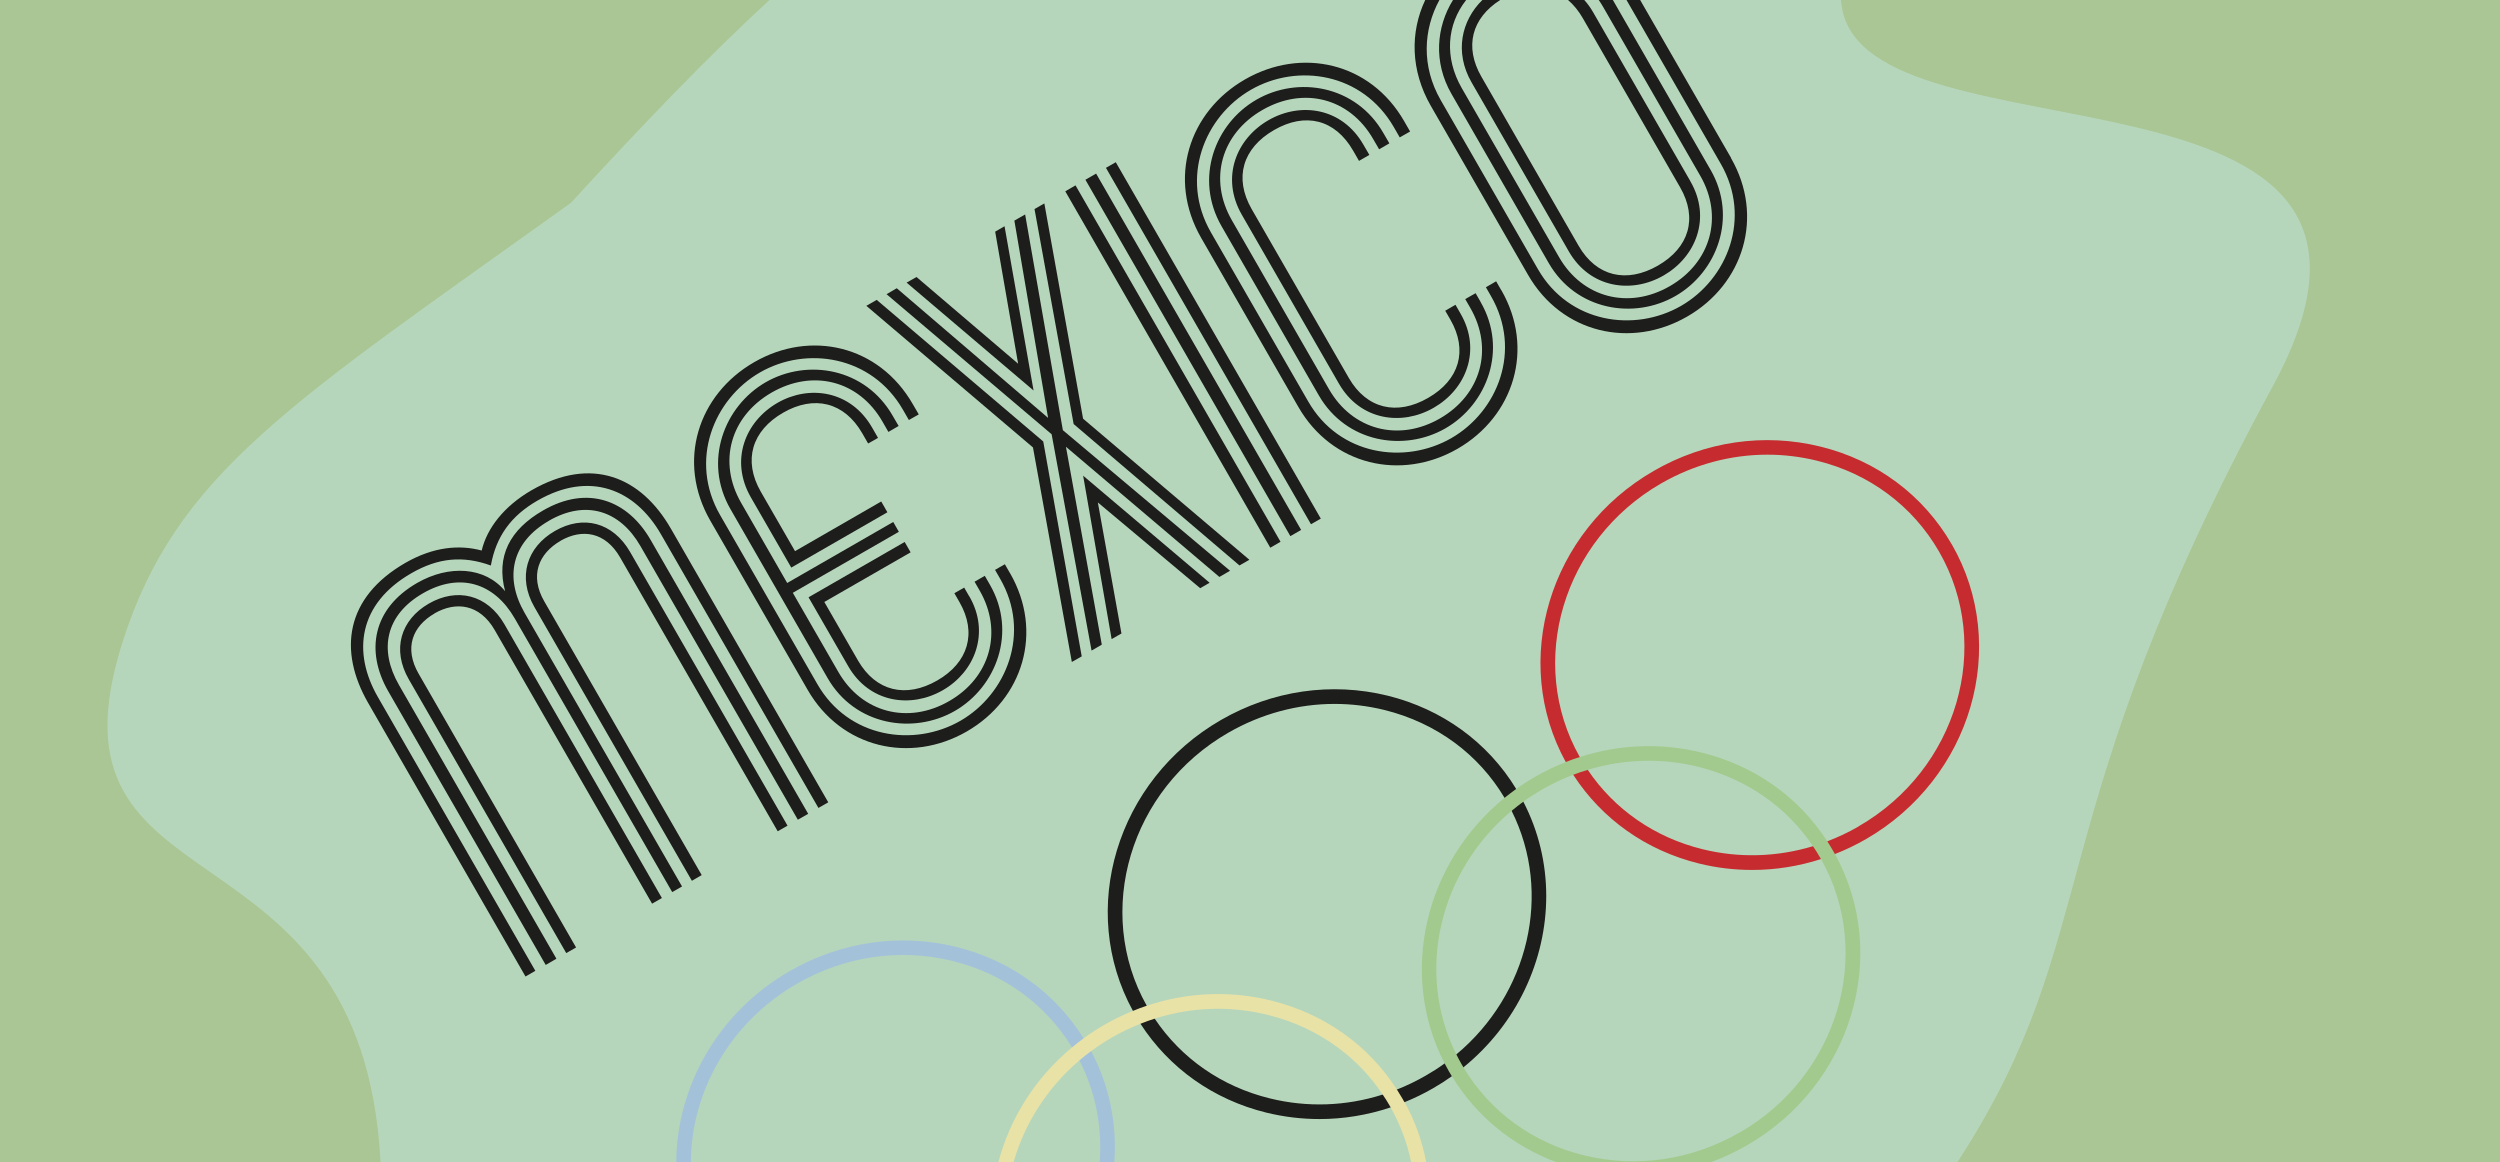 <?xml version="1.0" encoding="UTF-8"?><svg id="Calque_2" xmlns="http://www.w3.org/2000/svg" viewBox="0 0 373.73 173.76"><defs><style>.cls-1{fill:#e9e2a6;}.cls-2{fill:#b6d6bb;}.cls-3{fill:#a3ca8e;}.cls-4{fill:#a3c2d9;}.cls-5{fill:#a9c694;}.cls-6{fill:#c62c2f;}.cls-7{fill:#1d1d1b;}</style></defs><g id="main"><g><rect class="cls-5" width="373.73" height="173.76"/><g><g id="petit_logo_avant"><path class="cls-2" d="M339.79,57.69c-35.61,65.62-24.8,81.64-47.11,115.94-.03,.04-.05,.09-.09,.13H56.89c-2.76-52.92-51.57-36.46-38.65-77.52,8.03-25.51,25.12-35.84,67.1-65.91,11.24-12.27,20.87-22.22,29.69-30.33h160.17c.03,.3,.08,.59,.12,.9,3.52,24.67,92.67,4.82,64.47,56.79Z"/></g><g><g id="anneaux..."><g><path class="cls-4" d="M163.1,157.12c-.16-.32-.34-.64-.52-.94-.19-.33-.38-.65-.59-.96-4.27-6.85-10.99-11.68-19.05-13.67-8.41-2.07-17.25-.79-24.91,3.63-10.76,6.19-16.89,17.33-16.94,28.59h2.19c.05-10.51,5.79-20.9,15.85-26.7,4.93-2.84,10.39-4.3,15.88-4.3,2.48,0,4.96,.3,7.41,.9,7.57,1.86,13.87,6.43,17.83,12.9,.15,.23,.28,.46,.43,.7,.24,.41,.46,.82,.67,1.24,2.48,4.83,3.43,10.09,3.04,15.25h2.19c.42-5.64-.69-11.4-3.47-16.65Z"/><path class="cls-7" d="M227.73,119.85c-.2-.41-.42-.81-.65-1.21-.14-.24-.28-.48-.43-.71-4.26-6.99-11.05-11.91-19.2-13.93-8.41-2.07-17.26-.78-24.92,3.63-15.63,9-21.45,28.38-13.17,43.48,.1,.2,.21,.38,.32,.58,.26,.45,.53,.9,.8,1.34,4.3,6.65,10.91,11.35,18.83,13.3,2.62,.64,5.28,.96,7.95,.96,3.58,0,7.17-.59,10.62-1.74,.7-.23,1.39-.49,2.08-.78,1.46-.59,2.88-1.28,4.27-2.08,.98-.56,1.91-1.16,2.79-1.79,.6-.44,1.18-.88,1.75-1.34,7.97-6.47,12.38-16,12.38-25.62,0-4.8-1.11-9.63-3.43-14.1Zm-10.03,37.77c-.57,.47-1.15,.93-1.76,1.37-.89,.65-1.83,1.25-2.81,1.81-1.39,.8-2.84,1.5-4.31,2.08-.71,.27-1.42,.53-2.15,.76-5.46,1.73-11.25,1.94-16.84,.56-7.18-1.76-13.23-5.97-17.22-11.93-.37-.54-.71-1.1-1.04-1.67-.04-.09-.1-.16-.14-.25-7.92-14.1-2.5-32.36,12.2-40.82,4.94-2.84,10.4-4.3,15.89-4.3,2.48,0,4.96,.3,7.41,.9,3.91,.96,7.5,2.65,10.6,4.95,2.95,2.2,5.46,4.95,7.38,8.18,.1,.15,.2,.31,.28,.47,.28,.49,.55,.99,.79,1.49,6.16,12.32,2.53,27.41-8.27,36.41Z"/><path class="cls-6" d="M291.78,81.39c-4.24-7.36-11.21-12.56-19.64-14.63-8.41-2.07-17.26-.79-24.91,3.63-15.65,9-21.47,28.42-13.16,43.53,.1,.19,.2,.36,.3,.54,.26,.46,.55,.92,.82,1.37,4.3,6.63,10.91,11.32,18.81,13.26,2.62,.65,5.28,.96,7.95,.96,3.47,0,6.94-.55,10.28-1.63,.7-.22,1.39-.47,2.08-.75,1.58-.61,3.11-1.36,4.61-2.21,15.82-9.11,21.6-28.88,12.87-44.07Zm-13.96,42.17c-1.5,.87-3.06,1.6-4.65,2.21-.71,.26-1.42,.52-2.15,.73-5.36,1.62-11.04,1.8-16.5,.45-7.16-1.76-13.18-5.95-17.17-11.87-.38-.56-.75-1.14-1.08-1.73-.03-.07-.07-.12-.11-.19-7.98-14.11-2.54-32.41,12.16-40.89,4.94-2.84,10.4-4.3,15.89-4.3,2.48,0,4.96,.3,7.41,.9,7.84,1.93,14.32,6.76,18.26,13.6,8.13,14.14,2.73,32.56-12.05,41.07Z"/><path class="cls-1" d="M209.96,164.78c-.1-.2-.21-.38-.32-.57-.26-.45-.53-.89-.81-1.33-4.28-6.66-10.91-11.36-18.83-13.31-6.16-1.52-12.57-1.23-18.56,.78-.7,.23-1.39,.48-2.07,.77-1.46,.58-2.88,1.28-4.27,2.08-1.08,.62-2.12,1.29-3.1,2.02-.6,.43-1.18,.89-1.74,1.36-5.53,4.58-9.3,10.66-11.02,17.19h2.27c1.64-5.78,5.01-11.13,9.85-15.25,.56-.48,1.15-.95,1.75-1.39,.98-.72,2.01-1.39,3.08-2.02,1.4-.8,2.84-1.5,4.31-2.07,.7-.28,1.41-.54,2.14-.77,3.08-.98,6.26-1.47,9.45-1.47,2.48,0,4.96,.31,7.41,.91,3.92,.96,7.5,2.65,10.59,4.95,2.59,1.92,4.82,4.27,6.62,6.98,.37,.54,.72,1.1,1.05,1.67,.04,.09,.1,.16,.14,.25,1.47,2.62,2.49,5.38,3.06,8.21h2.25c-.58-3.09-1.64-6.11-3.22-8.99Z"/><path class="cls-3" d="M274.3,127.67c-.1-.18-.2-.35-.3-.53-.26-.46-.55-.92-.83-1.37-4.28-6.64-10.89-11.32-18.79-13.27-6.05-1.49-12.32-1.24-18.22,.67-.7,.22-1.39,.46-2.08,.75-1.58,.61-3.12,1.35-4.61,2.21-.98,.56-1.91,1.16-2.79,1.8-.6,.43-1.18,.87-1.75,1.33-11.94,9.71-15.91,26.3-8.96,39.74,.21,.41,.43,.81,.66,1.21,.14,.24,.28,.48,.43,.71,3.64,5.96,9.12,10.43,15.71,12.85h22.91c1.88-.68,3.72-1.53,5.49-2.56,15.64-9,21.47-28.43,13.15-43.53Zm-14.25,41.63c-7.17,4.13-15.44,5.34-23.3,3.4-7.65-1.88-14.02-6.54-17.97-13.13-.1-.15-.2-.31-.28-.47-.28-.49-.55-.99-.79-1.48-6.16-12.32-2.53-27.41,8.27-36.41,.56-.47,1.15-.93,1.75-1.37,.9-.65,1.84-1.25,2.82-1.82,1.5-.87,3.06-1.6,4.64-2.2,.71-.27,1.44-.53,2.16-.73,2.97-.9,6.03-1.36,9.1-1.36,2.48,0,4.96,.3,7.41,.9,7.16,1.78,13.19,5.95,17.17,11.88,.38,.56,.75,1.13,1.08,1.72,.03,.07,.07,.12,.11,.19,7.98,14.11,2.55,32.42-12.16,40.89Z"/></g></g><g><path class="cls-7" d="M83.8,80.84c3.21-1.84,6.7-1.36,8.92,2.52l23.54,40.91,1.47-.84-23.53-40.91c-2.59-4.48-7.04-5.57-11.24-3.15-4.21,2.42-5.64,6.9-3.07,11.38l23.54,40.92,1.47-.85-23.53-40.91c-2.24-3.88-.84-7.17,2.43-9.06Zm-18.85,10.86c3.21-1.85,6.76-1.4,9,2.48l23.53,40.91,1.47-.84-23.53-40.91c-2.58-4.48-7.1-5.53-11.31-3.11-4.21,2.43-5.57,6.86-2.99,11.34l23.53,40.91,1.47-.84-23.53-40.91c-2.24-3.88-.9-7.13,2.37-9.02Zm17.12-13.86c5.49-3.16,10.59-1.56,13.67,3.79l23.53,40.91,1.55-.88-23.54-40.92c-3.46-6.02-9.47-8.25-16.08-4.44-5.02,2.88-7.06,6.9-5.69,12.08-3.01-3.69-8.42-3.96-13.16-1.23-6.62,3.81-7.77,10.16-4.31,16.19l23.54,40.91,1.6-.93-23.53-40.91c-3.08-5.35-1.97-10.52,3.58-13.72,5.48-3.16,10.64-1.59,13.72,3.76l23.54,40.91,1.47-.84-23.54-40.91c-3.07-5.35-1.9-10.58,3.65-13.76Zm18.21,1.17c-4.46-7.75-11.87-10.87-20.82-5.72-4.14,2.39-6.68,5.72-7.45,9.01-3.38-.91-7.25-.54-11.4,1.84-9.02,5.19-10.04,13.17-5.58,20.93l23.53,40.91,1.47-.85-23.53-40.91c-3.89-6.75-2.89-13.99,5-18.53,4.01-2.31,7.71-2.66,11.88-1.15,.78-4.36,3.02-7.43,6.96-9.7,7.82-4.5,14.59-1.72,18.47,5.03l23.54,40.91,1.47-.84-23.53-40.92Z"/><path class="cls-7" d="M144.91,89.18l-.77-1.34-1.47,.84,.77,1.34c2.65,4.61,1.29,9.05-3.32,11.7-4.68,2.7-9.19,1.64-11.85-2.97l-5.04-8.76,12.9-7.42-.89-1.55-14.37,8.27,5.93,10.3c3.15,5.48,9.35,6.36,14.16,3.58,4.75-2.73,7.1-8.54,3.95-14.02Zm-13.16-14.22l-12.9,7.43-5.12-8.89c-2.68-4.68-1.33-9.12,3.35-11.81,4.61-2.65,9.13-1.6,11.82,3.08l.88,1.53,1.48-.84-.89-1.55c-3.19-5.55-9.39-6.42-14.14-3.69-4.81,2.77-7.17,8.57-3.98,14.13l6.04,10.5,14.37-8.27-.92-1.61Zm16.24,12.46l-.77-1.34-1.53,.88,.77,1.34c3.5,6.08,1.59,12.98-4.57,16.51-6.15,3.54-13.05,1.73-16.56-4.35l-6.81-11.84,15.85-9.12-.84-1.47-15.85,9.12-6.88-11.97c-3.54-6.15-1.59-12.96,4.56-16.5,6.15-3.54,13.02-1.81,16.56,4.34l.89,1.55,1.53-.89-.89-1.53c-4.11-7.16-12.76-8.58-18.98-5.01-6.21,3.58-9.39,11.82-5.27,18.97l14.53,25.27c4.08,7.09,12.79,8.47,19.01,4.9,6.21-3.58,9.33-11.78,5.25-18.86Zm3-1.73l-.77-1.34-1.47,.84,.77,1.34c4.66,8.09,.94,17.25-5.94,21.22-6.95,4-16.75,2.61-21.39-5.48l-14.54-25.27c-4.69-8.15-.98-17.33,5.97-21.33,6.88-3.96,16.68-2.56,21.37,5.59l.88,1.53,1.48-.84-.89-1.53c-5.07-8.82-15.3-11.13-23.71-6.28-8.43,4.84-11.64,14.88-6.56,23.7l14.54,25.27c5.03,8.76,15.36,11.09,23.78,6.25,8.43-4.85,11.53-14.91,6.49-23.67Z"/><path class="cls-7" d="M180.82,87.11l-18.9-16,4.26,24.43,1.47-.84-3.53-19.59,15.3,12.82,1.4-.81Zm-18.91-24.53l-5.79-32.17-1.47,.84,5.85,32.14,24.79,21.14,1.48-.85-24.87-21.1Zm-11.74-28.76l-1.4,.81,3.43,19.74-15.19-12.96-1.48,.84,18.98,16.13-4.34-24.56Zm33.72,51.51l-25-21.02-5.64-32.25-1.61,.92,5.04,29.49-22.62-19.38-1.53,.89,24.68,20.94,5.97,32.34,1.53-.89-5.36-29.58,22.94,19.46,1.6-.93Zm-27.93-19.33l-24.9-21.17-1.55,.89,24.91,21.17,5.81,32.07,1.48-.84-5.75-32.11Z"/><path class="cls-7" d="M166.8,24.25l-1.47,.84,30.65,53.28,1.47-.84-30.65-53.28Zm-2.94,1.7l-1.6,.92,30.64,53.28,1.61-.93-30.65-53.27Zm-3.08,1.76l-1.53,.89,30.65,53.28,1.53-.89-30.65-53.28Z"/><path class="cls-7" d="M218.35,46.9l-.77-1.34-1.53,.89,.77,1.33c2.65,4.61,1.36,9.01-3.32,11.7-4.68,2.7-9.19,1.64-11.85-2.96l-14.54-25.27c-2.68-4.68-1.33-9.12,3.35-11.81,4.68-2.7,9.13-1.6,11.82,3.08l.88,1.53,1.55-.89-.89-1.53c-3.19-5.55-9.39-6.43-14.2-3.66-4.81,2.77-7.17,8.58-3.98,14.13l14.53,25.27c3.16,5.48,9.36,6.36,14.17,3.58,4.81-2.76,7.17-8.57,4.01-14.05Zm3.01-1.73l-.77-1.34-1.55,.88,.77,1.34c3.51,6.09,1.59,12.98-4.56,16.51-6.15,3.54-13.05,1.73-16.56-4.35l-14.53-25.27c-3.54-6.15-1.59-12.96,4.56-16.5,6.15-3.54,13.02-1.81,16.56,4.35l.89,1.53,1.53-.89-.89-1.53c-4.11-7.16-12.77-8.58-18.98-5-6.21,3.57-9.33,11.77-5.21,18.93l14.53,25.27c4.08,7.08,12.72,8.51,18.94,4.93,6.22-3.58,9.34-11.78,5.26-18.86Zm3.07-1.78l-.77-1.34-1.53,.89,.77,1.34c4.66,8.09,1.01,17.22-5.94,21.22-6.96,4-16.75,2.61-21.39-5.48l-14.54-25.27c-4.69-8.15-.98-17.33,5.97-21.33,6.95-4,16.67-2.56,21.37,5.59l.88,1.53,1.55-.88-.89-1.55c-5.07-8.82-15.36-11.08-23.79-6.24-8.42,4.84-11.63,14.88-6.55,23.7l14.53,25.27c5.04,8.76,15.36,11.09,23.79,6.25,8.42-4.85,11.59-14.96,6.55-23.71Z"/><path class="cls-7" d="M252.71,27.12L238.17,1.85c-.39-.69-.84-1.3-1.33-1.85h-2.43c.82,.7,1.58,1.62,2.22,2.74l14.54,25.27c2.65,4.61,1.35,9.01-3.33,11.7-4.68,2.68-9.19,1.64-11.85-2.97l-14.53-25.27c-2.59-4.49-1.44-8.77,2.81-11.47h-2.67c-3.12,3.07-4.22,7.78-1.61,12.32l14.54,25.27c3.16,5.48,9.35,6.37,14.17,3.59,4.81-2.77,7.17-8.58,4.01-14.06Zm0,0L238.17,1.85c-.39-.69-.84-1.3-1.33-1.85h-2.43c.82,.7,1.58,1.62,2.22,2.74l14.54,25.27c2.65,4.61,1.35,9.01-3.33,11.7-4.68,2.68-9.19,1.64-11.85-2.97l-14.53-25.27c-2.59-4.49-1.44-8.77,2.81-11.47h-2.67c-3.12,3.07-4.22,7.78-1.61,12.32l14.54,25.27c3.16,5.48,9.35,6.37,14.17,3.59,4.81-2.77,7.17-8.58,4.01-14.06Zm3-1.73L241.18,.12s-.04-.09-.08-.12h-2.1c.22,.32,.44,.66,.64,1.01l14.54,25.27c3.5,6.08,1.59,12.96-4.56,16.5s-13.06,1.74-16.56-4.35l-14.54-25.26c-2.62-4.56-2.24-9.49,.66-13.17h-1.97c-2.49,4.02-2.97,9.27-.22,14.05l14.53,25.27c4.08,7.09,12.73,8.51,18.95,4.93,6.21-3.57,9.33-11.77,5.25-18.86Zm-3,1.73L238.17,1.85c-.39-.69-.84-1.3-1.33-1.85h-2.43c.82,.7,1.58,1.62,2.22,2.74l14.54,25.27c2.65,4.61,1.35,9.01-3.33,11.7-4.68,2.68-9.19,1.64-11.85-2.97l-14.53-25.27c-2.59-4.49-1.44-8.77,2.81-11.47h-2.67c-3.12,3.07-4.22,7.78-1.61,12.32l14.54,25.27c3.16,5.48,9.35,6.37,14.17,3.59,4.81-2.77,7.17-8.58,4.01-14.06Zm3-1.73L241.18,.12s-.04-.09-.08-.12h-2.1c.22,.32,.44,.66,.64,1.01l14.54,25.27c3.5,6.08,1.59,12.96-4.56,16.5s-13.06,1.74-16.56-4.35l-14.54-25.26c-2.62-4.56-2.24-9.49,.66-13.17h-1.97c-2.49,4.02-2.97,9.27-.22,14.05l14.53,25.27c4.08,7.09,12.73,8.51,18.95,4.93,6.21-3.57,9.33-11.77,5.25-18.86Zm-3,1.73L238.17,1.85c-.39-.69-.84-1.3-1.33-1.85h-2.43c.82,.7,1.58,1.62,2.22,2.74l14.54,25.27c2.65,4.61,1.35,9.01-3.33,11.7-4.68,2.68-9.19,1.64-11.85-2.97l-14.53-25.27c-2.59-4.49-1.44-8.77,2.81-11.47h-2.67c-3.12,3.07-4.22,7.78-1.61,12.32l14.54,25.27c3.16,5.48,9.35,6.37,14.17,3.59,4.81-2.77,7.17-8.58,4.01-14.06Zm6.08-3.5L245.19,0h-2.04l14.1,24.5c4.65,8.09,1,17.22-5.95,21.23-6.95,4-16.73,2.61-21.39-5.49l-14.53-25.26c-2.94-5.11-2.59-10.6-.2-14.98h-2.12c-2.27,4.79-2.21,10.52,.83,15.82l14.54,25.27c5.04,8.76,15.36,11.08,23.78,6.24,8.43-4.84,11.59-14.95,6.56-23.7Zm-3.08,1.76L241.18,.12s-.04-.09-.08-.12h-2.1c.22,.32,.44,.66,.64,1.01l14.54,25.27c3.5,6.08,1.59,12.96-4.56,16.5s-13.06,1.74-16.56-4.35l-14.54-25.26c-2.62-4.56-2.24-9.49,.66-13.17h-1.97c-2.49,4.02-2.97,9.27-.22,14.05l14.53,25.27c4.08,7.09,12.73,8.51,18.95,4.93,6.21-3.57,9.33-11.77,5.25-18.86Zm-3,1.73L238.17,1.85c-.39-.69-.84-1.3-1.33-1.85h-2.43c.82,.7,1.58,1.62,2.22,2.74l14.54,25.27c2.65,4.61,1.35,9.01-3.33,11.7-4.68,2.68-9.19,1.64-11.85-2.97l-14.53-25.27c-2.59-4.49-1.44-8.77,2.81-11.47h-2.67c-3.12,3.07-4.22,7.78-1.61,12.32l14.54,25.27c3.16,5.48,9.35,6.37,14.17,3.59,4.81-2.77,7.17-8.58,4.01-14.06Z"/></g></g></g></g></g></svg>
